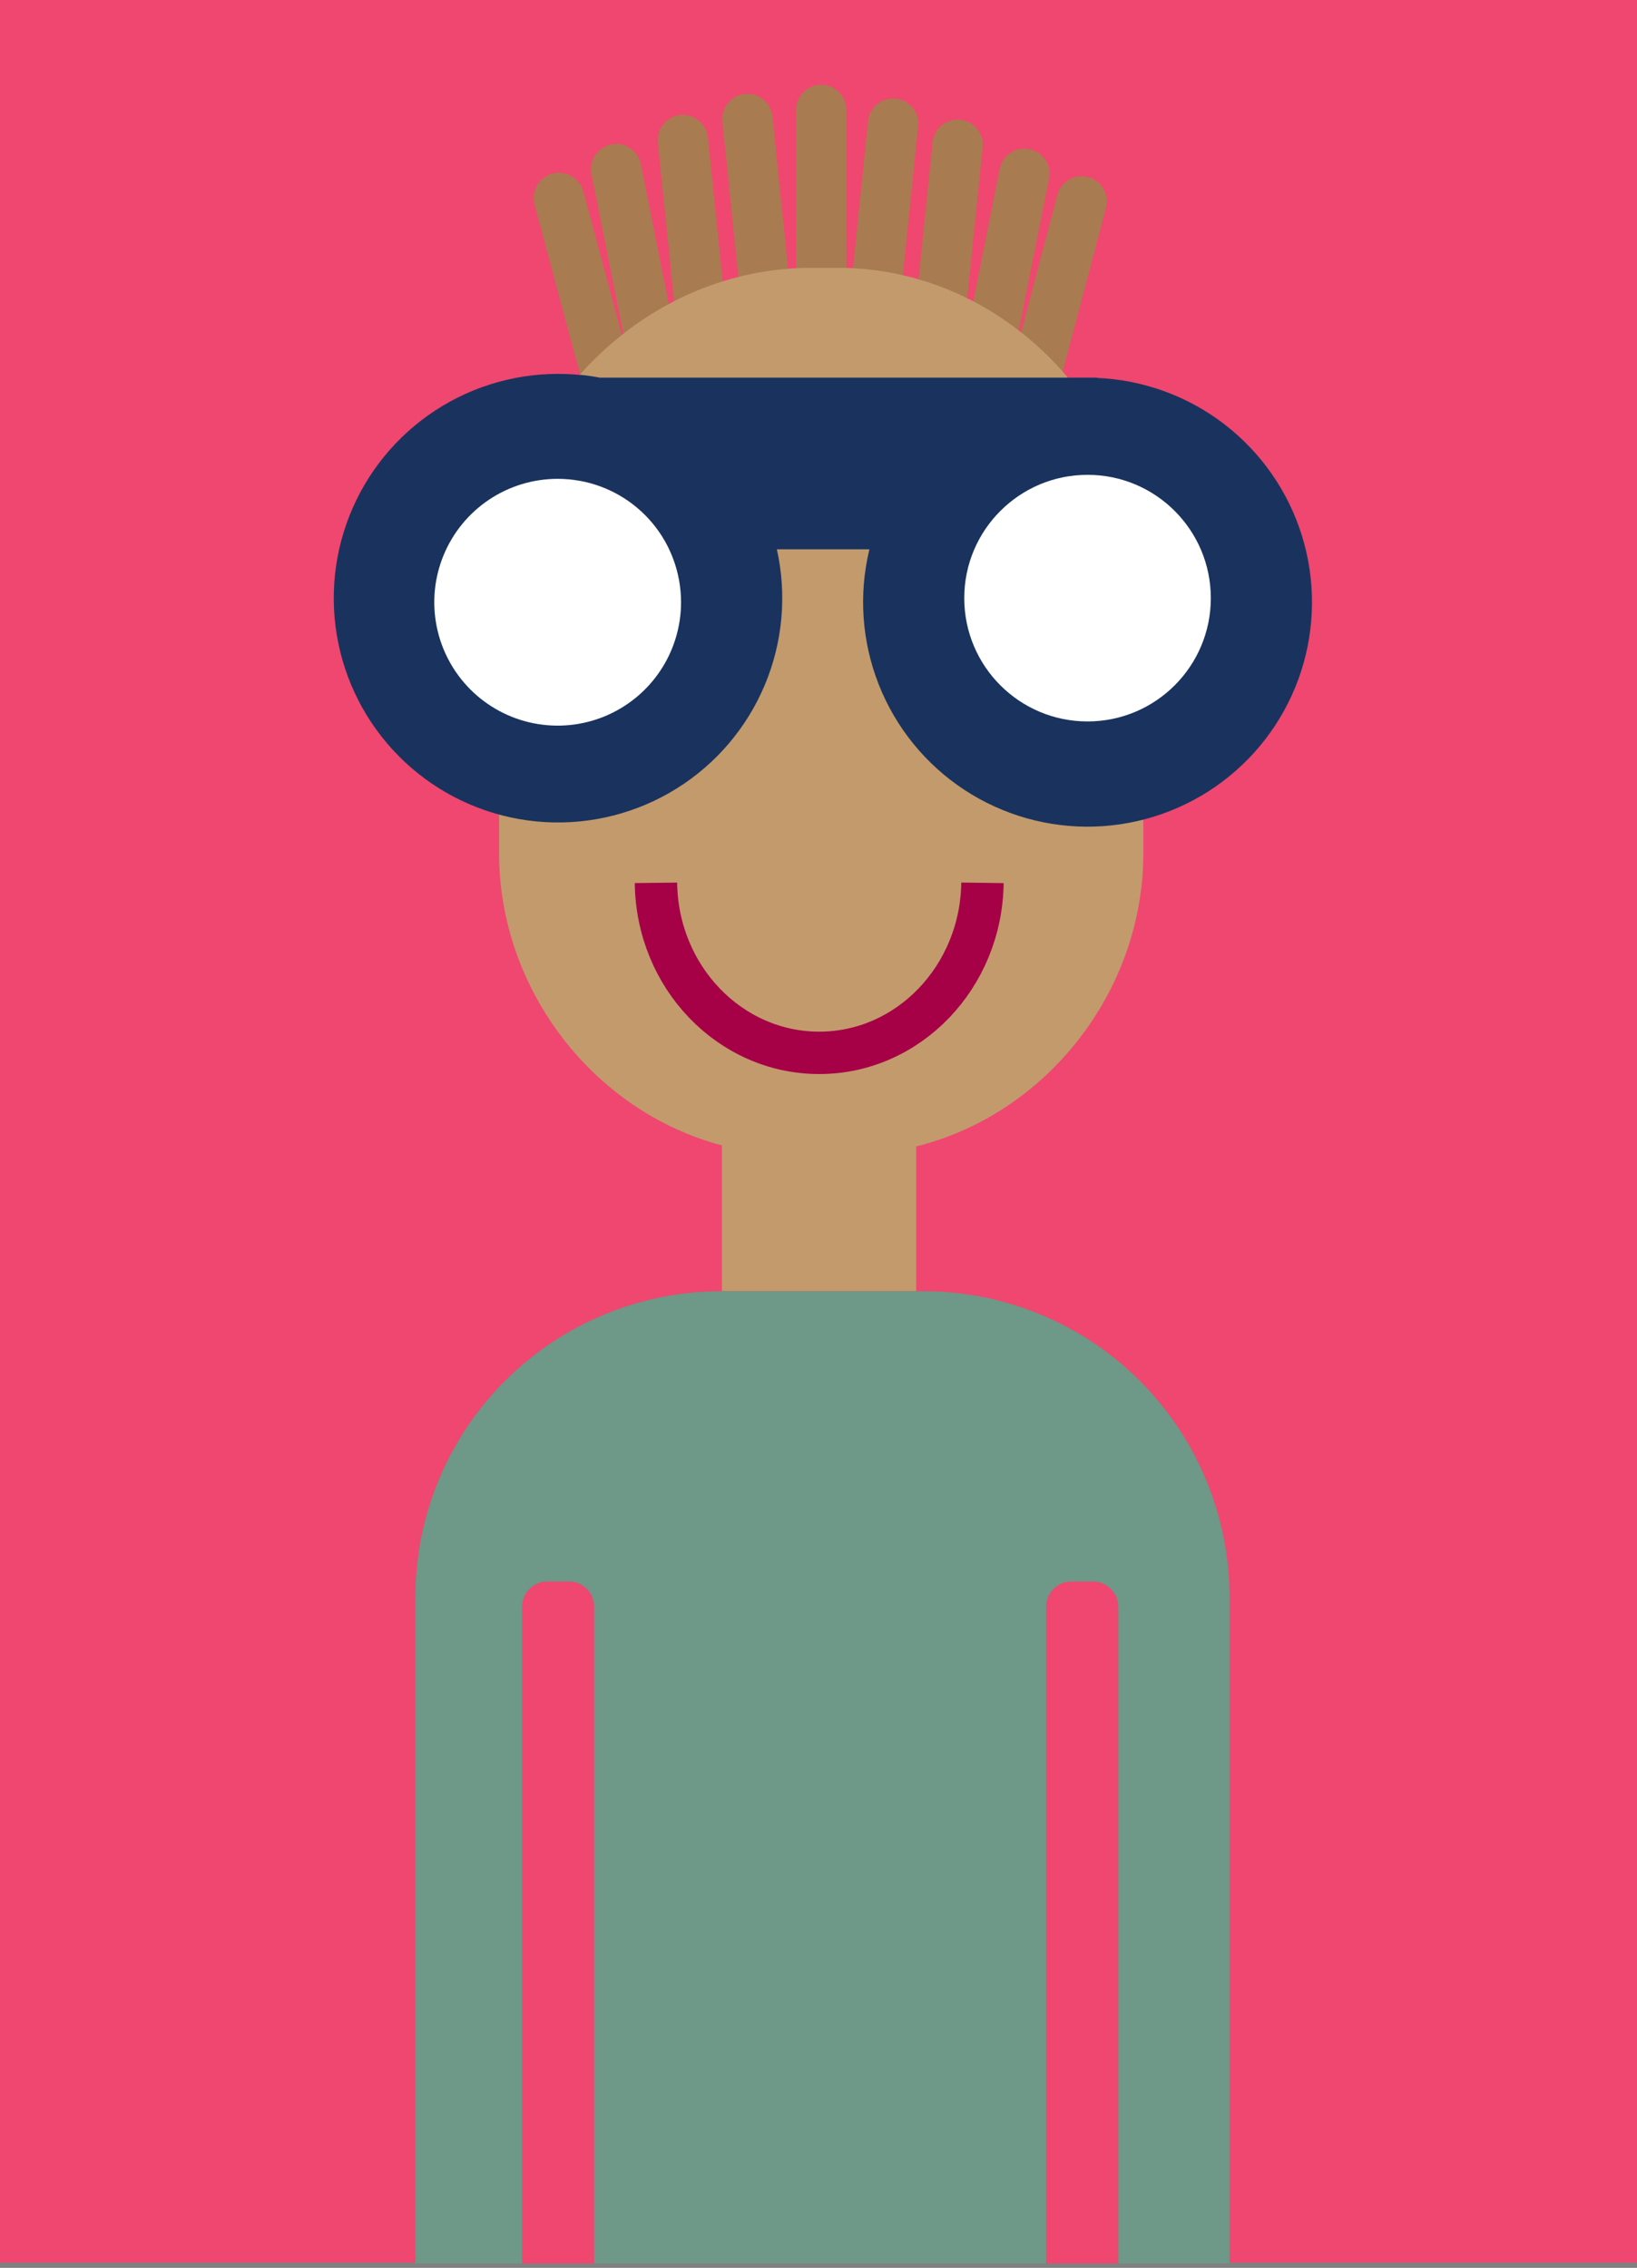 <svg viewBox="0 0 309 428" fill="none" xmlns="http://www.w3.org/2000/svg">
    <rect x="0" y="0" width="309" height="428" fill="#808080" stroke="none"/>
    <rect width="309" height="427" fill="#EF476F"/>
    <path d="M136.266 216.151V243.679H172.946V216.366L136.266 216.151Z" fill="#C39A6C"/>
    <path d="M159.761 52.736V20.744C159.761 18.124 157.637 16 155.017 16C152.397 16 150.273 18.124 150.273 20.744V52.736C150.273 55.356 152.397 57.48 155.017 57.48C157.637 57.48 159.761 55.356 159.761 52.736Z" fill="#A87C50"/>
    <path d="M170.042 55.636L173.308 23.811C173.576 21.205 171.68 18.875 169.074 18.608C166.467 18.34 164.138 20.236 163.87 22.843L160.604 54.667C160.336 57.274 162.232 59.603 164.839 59.871C167.445 60.138 169.774 58.242 170.042 55.636Z" fill="#A87C50"/>
    <path d="M182.219 59.629L185.485 27.804C185.752 25.198 183.857 22.868 181.25 22.601C178.644 22.333 176.315 24.229 176.047 26.835L172.781 58.66C172.513 61.266 174.409 63.596 177.015 63.863C179.622 64.131 181.951 62.235 182.219 59.629Z" fill="#A87C50"/>
    <path d="M191.762 65.096L198.014 33.721C198.526 31.151 196.859 28.653 194.289 28.141C191.72 27.629 189.222 29.297 188.71 31.866L182.458 63.242C181.946 65.811 183.613 68.309 186.183 68.821C188.752 69.333 191.25 67.665 191.762 65.096Z" fill="#A87C50"/>
    <path d="M200.598 70.148L208.77 39.218C209.439 36.685 207.929 34.089 205.396 33.42C202.863 32.75 200.267 34.261 199.598 36.794L191.425 67.725C190.756 70.258 192.267 72.854 194.8 73.523C197.333 74.192 199.929 72.681 200.598 70.148Z" fill="#A87C50"/>
    <path d="M149.069 53.801L145.803 21.976C145.535 19.37 143.206 17.474 140.599 17.741C137.993 18.009 136.097 20.338 136.365 22.944L139.631 54.769C139.899 57.376 142.228 59.271 144.834 59.004C147.441 58.736 149.336 56.407 149.069 53.801Z" fill="#A87C50"/>
    <path d="M136.883 57.783L133.617 25.958C133.35 23.352 131.02 21.456 128.414 21.724C125.808 21.991 123.912 24.321 124.179 26.927L127.446 58.752C127.713 61.358 130.043 63.254 132.649 62.986C135.255 62.719 137.151 60.389 136.883 57.783Z" fill="#A87C50"/>
    <path d="M127.216 62.366L120.964 30.991C120.452 28.422 117.954 26.754 115.384 27.266C112.815 27.778 111.147 30.276 111.659 32.845L117.912 64.22C118.424 66.79 120.921 68.458 123.491 67.946C126.06 67.434 127.728 64.936 127.216 62.366Z" fill="#A87C50"/>
    <path d="M118.434 67.186L110.116 36.153C109.435 33.612 106.823 32.104 104.281 32.785C101.74 33.466 100.232 36.079 100.913 38.62L109.231 69.652C109.912 72.194 112.525 73.701 115.066 73.02C117.607 72.339 119.115 69.727 118.434 67.186Z" fill="#A87C50"/>
    <path d="M232.093 301.304V427.181H78.398V301.304C78.44 286.036 84.524 271.404 95.319 260.607C106.115 249.809 120.745 243.724 136.014 243.679H174.468C189.737 243.724 204.369 249.809 215.166 260.606C225.963 271.403 232.049 286.035 232.093 301.304Z" fill="#6E9887"/>
    <path d="M212.642 90.816C210.223 83.742 206.522 77.174 201.726 71.439L201.586 71.281C201.268 70.898 200.942 70.515 200.605 70.141C198.206 67.428 195.568 64.934 192.724 62.69L192.285 62.363C189.593 60.277 186.721 58.434 183.704 56.853C183.321 56.657 182.938 56.461 182.546 56.274C179.599 54.814 176.527 53.62 173.366 52.707C172.433 52.418 171.396 52.166 170.397 51.942C167.308 51.224 164.161 50.78 160.994 50.616C160.576 50.616 160.156 50.597 159.733 50.56C159.182 50.56 158.622 50.56 158.061 50.56H153C152.066 50.56 151.133 50.56 150.264 50.634C149.76 50.634 149.246 50.634 148.742 50.728C145.591 50.967 142.467 51.48 139.404 52.259C138.405 52.502 137.424 52.782 136.444 53.09C133.289 54.07 130.224 55.32 127.283 56.825L126.256 57.367C123.246 58.985 120.381 60.86 117.693 62.97L117.338 63.25C114.557 65.448 111.973 67.886 109.616 70.534L109.448 70.72C109.289 70.907 109.13 71.085 108.981 71.271C103.784 77.293 99.813 84.272 97.29 91.815C95.252 97.86 94.211 104.196 94.208 110.575V161C94.208 186.923 112.184 209.801 136.276 216.169C140.679 217.331 145.215 217.918 149.769 217.916H160.228C164.508 217.919 168.773 217.399 172.928 216.365C197.43 210.296 215.817 187.203 215.817 160.982V109.987C215.823 103.465 214.75 96.987 212.642 90.816ZM126.303 103.665L109.494 90.75C113.12 91.414 116.536 92.931 119.459 95.177C122.382 97.423 124.728 100.332 126.303 103.665Z" fill="#C39A6C"/>
    <path d="M207.049 71.319V71.272H113.22C112.081 71.048 110.923 70.88 109.756 70.759H109.438C108.075 70.628 106.637 70.562 105.283 70.562C96.516 70.572 87.969 73.303 80.822 78.379C73.674 83.454 68.278 90.624 65.38 98.897C62.482 107.171 62.224 116.14 64.642 124.567C67.06 132.993 72.034 140.461 78.878 145.939C85.722 151.417 94.098 154.635 102.85 155.148C111.601 155.662 120.296 153.446 127.734 148.806C135.172 144.166 140.985 137.331 144.372 129.245C147.759 121.159 148.552 112.221 146.641 103.666H164.112C162.055 112.153 162.67 121.068 165.874 129.192C169.078 137.316 174.714 144.251 182.011 149.049C189.309 153.846 197.91 156.272 206.638 155.993C215.367 155.714 223.796 152.745 230.772 147.492C237.748 142.239 242.93 134.958 245.61 126.646C248.289 118.334 248.334 109.398 245.739 101.059C243.144 92.721 238.036 85.388 231.113 80.064C224.191 74.74 215.792 71.686 207.067 71.319H207.049ZM126.303 103.666L109.494 90.751C113.12 91.415 116.536 92.932 119.458 95.178C122.381 97.424 124.727 100.333 126.303 103.666Z" fill="#19335E"/>
    <path d="M109.457 90.751L126.265 103.665C124.69 100.332 122.344 97.423 119.421 95.177C116.498 92.931 113.083 91.414 109.457 90.751ZM109.457 90.751L126.265 103.665C124.69 100.332 122.344 97.423 119.421 95.177C116.498 92.931 113.083 91.414 109.457 90.751Z" fill="#19335E"/>
    <path d="M205.284 136.153C218.135 136.153 228.554 125.734 228.554 112.882C228.554 100.03 218.135 89.612 205.284 89.612C192.432 89.612 182.013 100.03 182.013 112.882C182.013 125.734 192.432 136.153 205.284 136.153Z" fill="white"/>
    <path d="M128.553 113.638C128.557 118.246 127.194 122.751 124.636 126.584C122.078 130.416 118.441 133.404 114.185 135.169C109.929 136.934 105.245 137.397 100.725 136.499C96.206 135.601 92.055 133.383 88.796 130.125C85.538 126.866 83.32 122.715 82.422 118.196C81.524 113.676 81.986 108.992 83.751 104.736C85.516 100.479 88.504 96.842 92.337 94.285C96.17 91.727 100.675 90.364 105.283 90.368C106.683 90.367 108.08 90.495 109.457 90.751C114.814 91.729 119.659 94.555 123.148 98.737C126.638 102.919 128.55 108.192 128.553 113.638Z" fill="white"/>
    <path d="M185.45 166.613C185.226 184.355 171.508 198.698 154.634 198.698C137.761 198.698 124.015 184.374 123.819 166.613" stroke="#A60046" stroke-width="8" stroke-miterlimit="10"/>
    <path d="M112.156 303.21V427.182H98.55V303.21C98.555 301.952 99.058 300.747 99.948 299.858C100.839 298.969 102.045 298.469 103.303 298.466H107.412C108.669 298.469 109.875 298.969 110.764 299.858C111.653 300.748 112.153 301.953 112.156 303.21Z" fill="#EF476F"/>
    <path d="M211.073 303.21V427.182H197.477V303.21C197.48 301.953 197.98 300.748 198.869 299.858C199.758 298.969 200.963 298.469 202.221 298.466H206.33C207.587 298.469 208.792 298.969 209.681 299.858C210.57 300.748 211.071 301.953 211.073 303.21Z" fill="#EF476F"/>
</svg>
